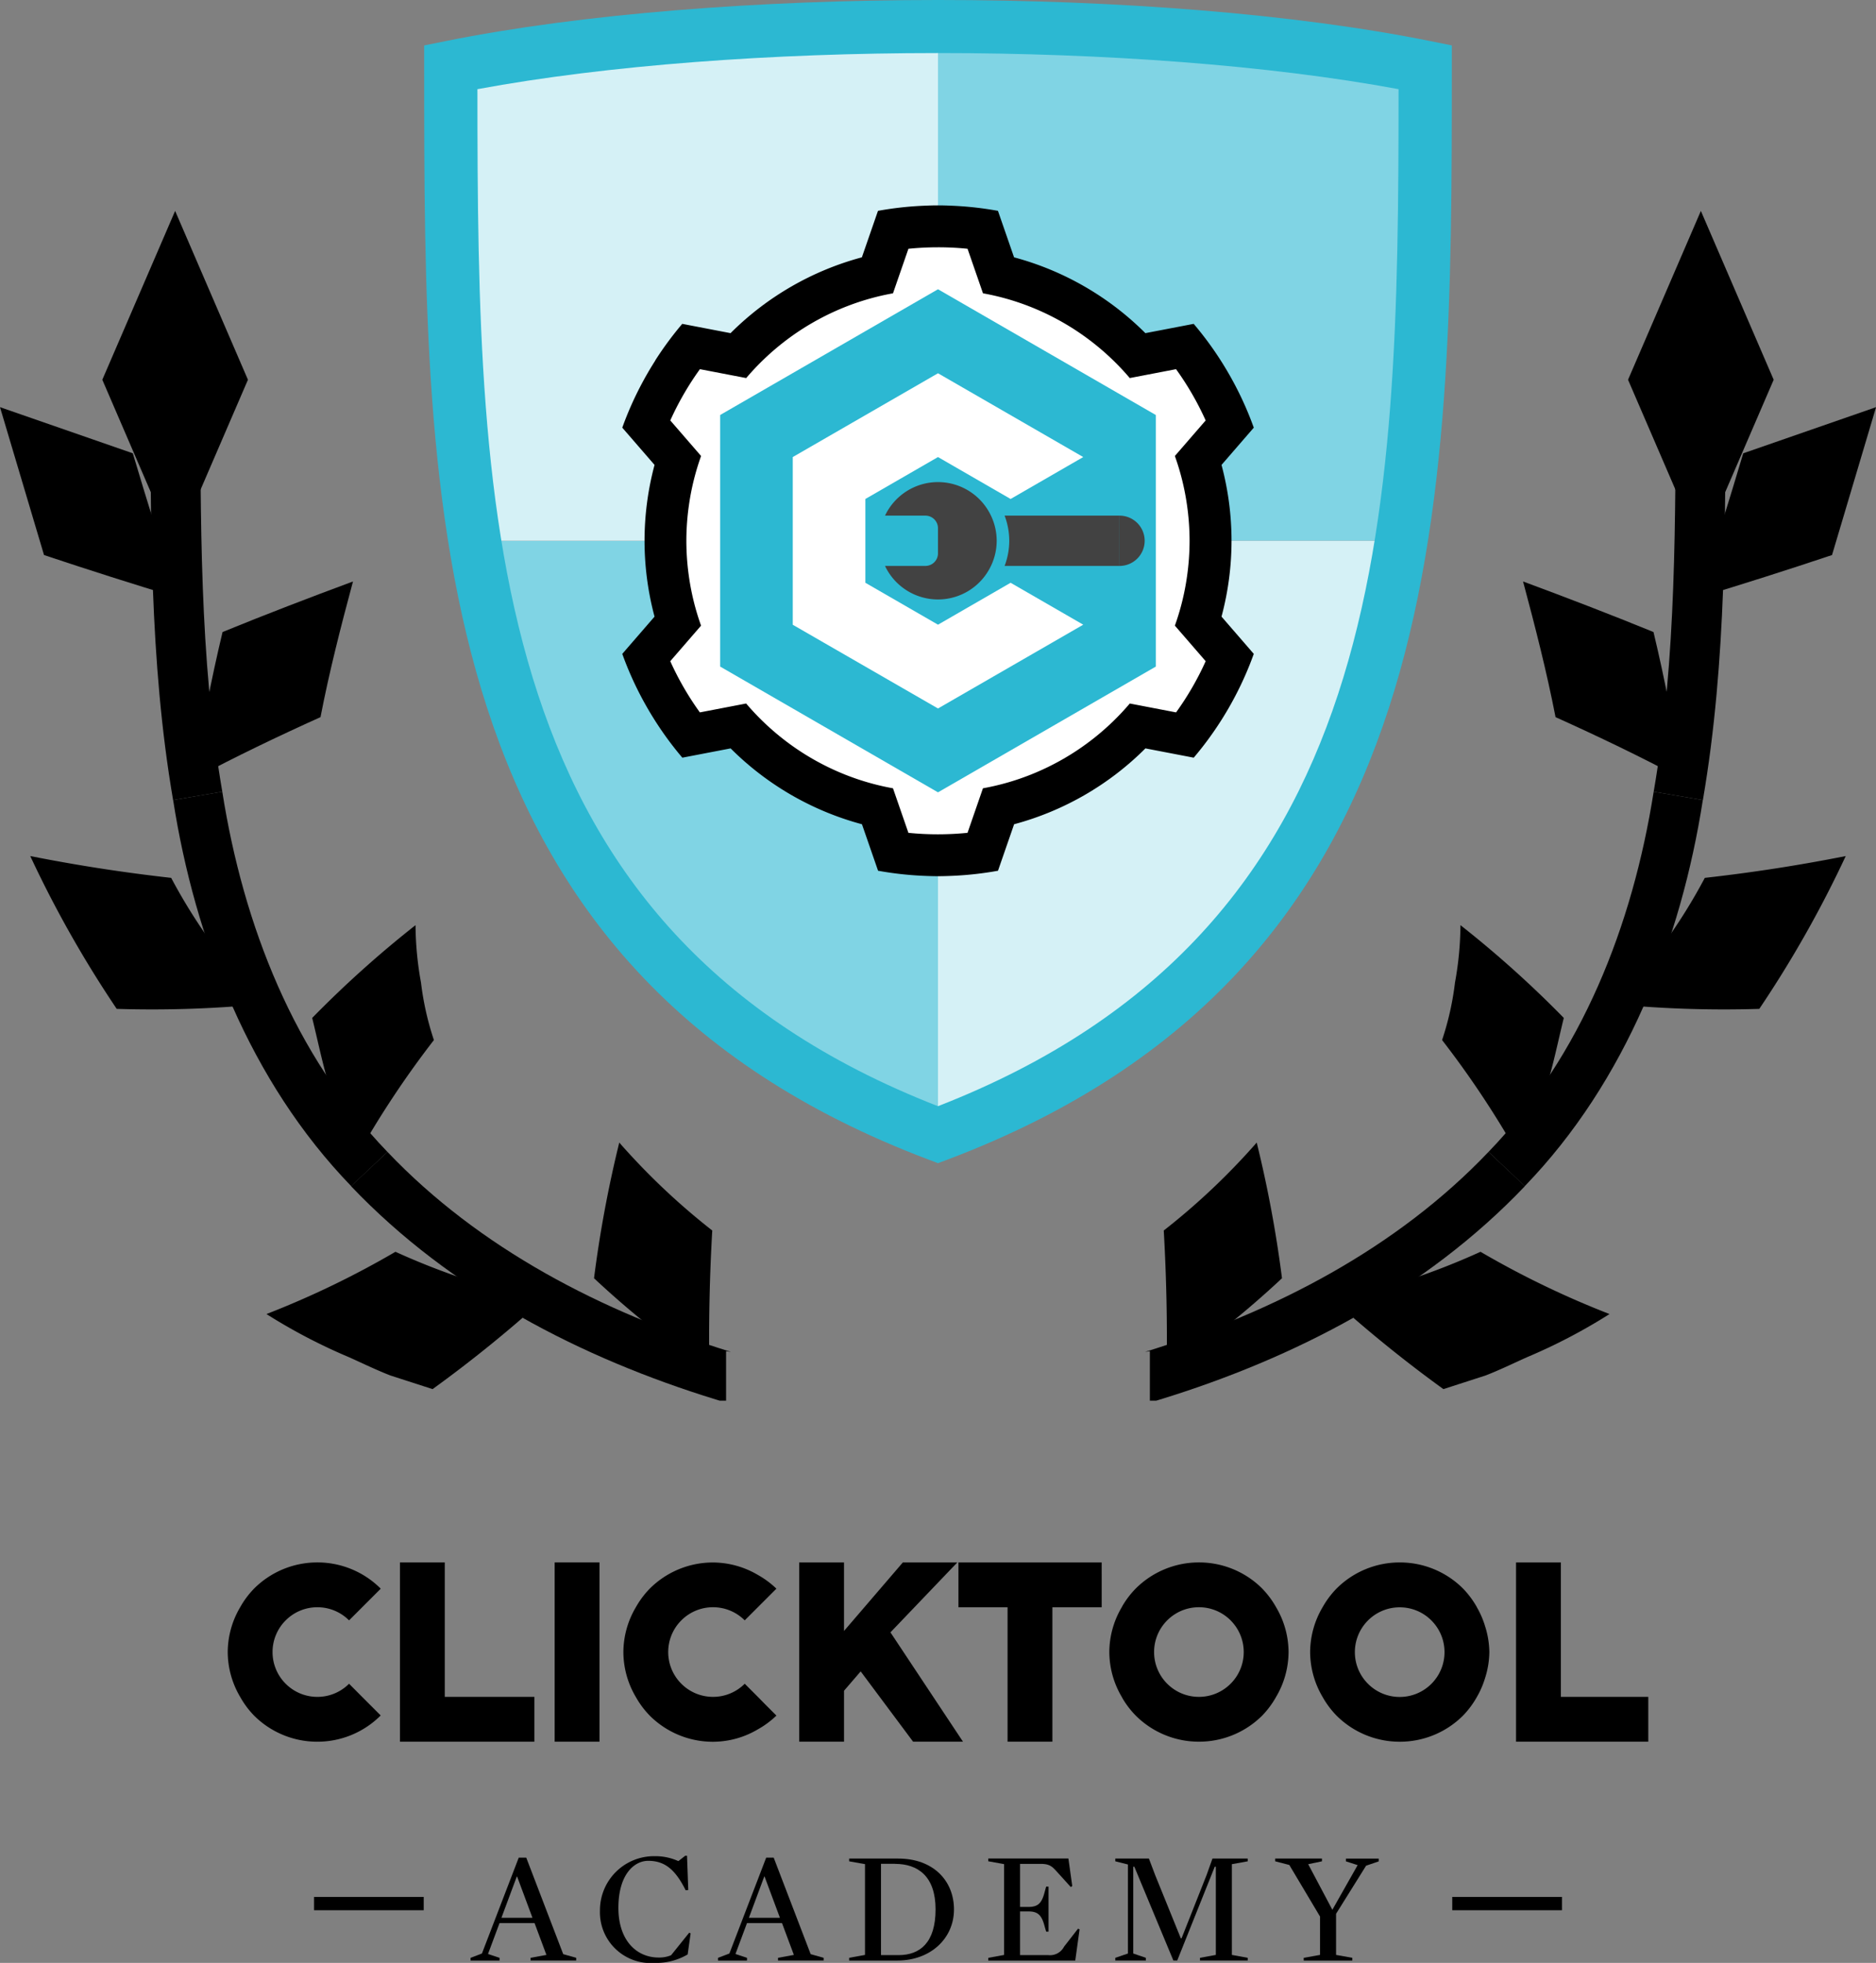 <svg xmlns="http://www.w3.org/2000/svg" width="150.001" height="156.955" viewBox="0 0 150.001 156.955">
    <rect x="0" y="0" width="150.001" height="156.955" fill="#808080" stroke="none"/>
    <defs>
        <style>
            .cls-1{fill:none}.cls-2{clip-path:url(#clip-path)}.cls-3{fill:#80d4e4}.cls-4{fill:#d5f1f6}.cls-5{fill:#2cb8d2}.cls-6{clip-path:url(#clip-path-2)}.cls-7{fill:#fff}.cls-8{fill:#424242}
        </style>
        <clipPath id="clip-path">
            <path id="Path_4547" d="M-1862.853 39.84c0 35.856 0 70.653-38.955 85.36-38.955-14.707-38.955-49.5-38.955-85.36 21.515-4.347 56.396-4.347 77.91 0z" class="cls-1" data-name="Path 4547" transform="translate(1940.762 -36.58)"/>
        </clipPath>
        <clipPath id="clip-path-2">
            <path id="Rectangle_2380" d="M0 0h50.503v53.638H0z" class="cls-1" data-name="Rectangle 2380"/>
        </clipPath>
    </defs>
    <g id="Group_3606" data-name="Group 3606" transform="translate(2064.986 -29.293)">
        <g id="Group_3509" data-name="Group 3509" transform="translate(-2028.941 31.407)">
            <g id="Group_3508" class="cls-2" data-name="Group 3508">
                <g id="Group_3507" data-name="Group 3507" transform="translate(-12.985 -7.63)">
                    <g id="Group_3503" data-name="Group 3503" transform="translate(51.939)">
                        <path id="Rectangle_2375" d="M0 0h51.941v48.757H0z" class="cls-3" data-name="Rectangle 2375"/>
                    </g>
                    <g id="Group_3504" data-name="Group 3504" transform="translate(0 48.757)">
                        <path id="Rectangle_2376" d="M0 0h51.94v55.122H0z" class="cls-3" data-name="Rectangle 2376"/>
                    </g>
                    <g id="Group_3505" data-name="Group 3505" transform="translate(51.939 48.756)">
                        <path id="Rectangle_2377" d="M0 0h55.123v51.94H0z" class="cls-4" data-name="Rectangle 2377" transform="rotate(90 25.97 25.97)"/>
                    </g>
                    <g id="Group_3506" data-name="Group 3506">
                        <path id="Rectangle_2378" d="M0 0h48.757v51.939H0z" class="cls-4" data-name="Rectangle 2378" transform="rotate(90 25.97 25.97)"/>
                    </g>
                </g>
            </g>
        </g>
        <g id="Group_3510" data-name="Group 3510" transform="translate(-2031.069 29.293)">
            <path id="Path_4548" d="M-1907.014 122.3l-.752-.285c-40.33-15.226-40.33-51.891-40.33-87.35v-1.739l1.707-.345c21.713-4.382 57.04-4.386 78.753 0l1.707.345v1.742c0 35.459 0 72.124-40.332 87.35zm-36.825-85.878c.01 34.684.611 67.21 36.825 81.322 36.216-14.112 36.817-46.638 36.827-81.322-20.772-3.85-52.876-3.85-73.652.002z" class="cls-5" data-name="Path 4548" transform="translate(1948.096 -29.293)"/>
        </g>
        <g id="Group_3522" data-name="Group 3522" transform="translate(-2015.238 45.715)">
            <g id="Group_3521" data-name="Group 3521">
                <g id="Group_3520" class="cls-6" data-name="Group 3520">
                    <g id="Group_3519" data-name="Group 3519">
                        <g id="Group_3518" class="cls-6" data-name="Group 3518">
                            <g id="Group_3511" data-name="Group 3511">
                                <path id="Path_4549" d="M-1890.9 98.3a26.914 26.914 0 0 1 2.166-2.935l3.863.743a23.442 23.442 0 0 1 10.5-6.063l1.288-3.717a26.92 26.92 0 0 1 3.624-.407c.389-.017.779-.03 1.172-.03s.783.013 1.172.03a26.918 26.918 0 0 1 3.624.407l1.288 3.717a23.439 23.439 0 0 1 10.5 6.063l3.863-.743a26.948 26.948 0 0 1 2.167 2.935q.629.986 1.174 2.028a26.636 26.636 0 0 1 1.464 3.337l-2.58 2.979a23.493 23.493 0 0 1 .8 6.066 23.508 23.508 0 0 1-.8 6.064l2.58 2.979a26.6 26.6 0 0 1-1.464 3.338q-.543 1.042-1.173 2.027a26.909 26.909 0 0 1-2.165 2.935l-3.862-.743a23.439 23.439 0 0 1-10.5 6.066l-1.288 3.717a26.864 26.864 0 0 1-3.624.406c-.389.017-.778.03-1.171.03s-.782-.013-1.171-.03a26.869 26.869 0 0 1-3.624-.406l-1.288-3.717a23.437 23.437 0 0 1-10.5-6.066l-3.862.743a26.908 26.908 0 0 1-2.165-2.935q-.629-.985-1.173-2.027a26.6 26.6 0 0 1-1.464-3.338l2.58-2.979a23.492 23.492 0 0 1-.8-6.064 23.488 23.488 0 0 1 .8-6.066l-2.58-2.979a26.67 26.67 0 0 1 1.464-3.337q.544-1.042 1.174-2.028" data-name="Path 4549" transform="translate(1893.537 -85.891)"/>
                            </g>
                            <g id="Group_3512" data-name="Group 3512" transform="translate(3.851 3.352)">
                                <path id="Path_4550" d="M-1866.33 102.234a19.952 19.952 0 0 1 3.868-1.11l1.233-3.561q1.166-.117 2.364-.118t2.364.118l1.234 3.561a19.95 19.95 0 0 1 3.868 1.11 20.083 20.083 0 0 1 4.969 2.873 20.237 20.237 0 0 1 2.9 2.794l3.7-.711a23.456 23.456 0 0 1 2.368 4.1l-2.462 2.842a19.976 19.976 0 0 1 .968 3.91 20.287 20.287 0 0 1 .208 2.874 20.209 20.209 0 0 1-.208 2.871 19.984 19.984 0 0 1-.967 3.91l2.462 2.843a23.445 23.445 0 0 1-2.367 4.094l-3.7-.711a20.22 20.22 0 0 1-2.9 2.794 20.1 20.1 0 0 1-4.974 2.876 19.953 19.953 0 0 1-3.868 1.11l-1.233 3.561q-1.166.117-2.363.118t-2.363-.118l-1.234-3.561a19.953 19.953 0 0 1-3.867-1.11 20.087 20.087 0 0 1-4.974-2.876 20.247 20.247 0 0 1-2.9-2.794l-3.7.711a23.43 23.43 0 0 1-2.367-4.094l2.462-2.843a19.985 19.985 0 0 1-.968-3.91 20.281 20.281 0 0 1-.207-2.871 20.287 20.287 0 0 1 .208-2.874 20.012 20.012 0 0 1 .969-3.91l-2.462-2.842a23.442 23.442 0 0 1 2.369-4.1l3.7.711a20.233 20.233 0 0 1 2.9-2.794 20.093 20.093 0 0 1 4.969-2.873" class="cls-7" data-name="Path 4550" transform="translate(1880.265 -97.445)"/>
                            </g>
                            <g id="Group_3513" data-name="Group 3513" transform="translate(7.832 6.705)">
                                <path id="Path_4551" d="M-1831.705 139.169l-17.419 10.057-17.419-10.057v-20.114l17.419-10.055 17.419 10.057v20.114z" class="cls-5" data-name="Path 4551" transform="translate(1866.544 -108.998)"/>
                            </g>
                            <g id="Group_3514" data-name="Group 3514" transform="translate(39.766 24.807)">
                                <path id="Path_4552" d="M-1756.488 175.409a2.011 2.011 0 0 0 2.011-2.011 2.011 2.011 0 0 0-2.011-2.011" class="cls-8" data-name="Path 4552" transform="translate(1756.488 -171.386)"/>
                            </g>
                            <g id="Group_3515" data-name="Group 3515" transform="translate(21.016 22.125)">
                                <path id="Path_4553" d="M-1812.637 168.848a4.665 4.665 0 0 0 .458-2.011 4.666 4.666 0 0 0-.458-2.011 4.689 4.689 0 0 0-4.235-2.682 4.689 4.689 0 0 0-4.236 2.682h3.231a1 1 0 0 1 .411.089 1 1 0 0 1 .592.888v2.067a1 1 0 0 1-.594.888 1 1 0 0 1-.41.089h-3.231a4.689 4.689 0 0 0 4.236 2.682 4.689 4.689 0 0 0 4.235-2.682" class="cls-8" data-name="Path 4553" transform="translate(1821.108 -162.143)"/>
                            </g>
                            <g id="Group_3516" data-name="Group 3516" transform="translate(30.578 24.807)">
                                <path id="Path_4554" d="M-1778.965 171.386h-9.188a5.679 5.679 0 0 1 .372 2.011 5.681 5.681 0 0 1-.372 2.011h9.188" class="cls-8" data-name="Path 4554" transform="translate(1788.153 -171.386)"/>
                            </g>
                            <g id="Group_3517" data-name="Group 3517" transform="translate(13.639 13.409)">
                                <path id="Path_4555" d="M-1834.92 158.923l11.613-6.7-5.807-3.352-5.806 3.352-5.807-3.352v-6.7l5.807-3.352 5.806 3.352 5.807-3.352-11.613-6.7-11.613 6.7v13.409z" class="cls-7" data-name="Path 4555" transform="translate(1846.533 -132.104)"/>
                            </g>
                        </g>
                    </g>
                </g>
            </g>
        </g>
        <g id="Group_3547" data-name="Group 3547" transform="translate(-2064.986 46.152)">
            <g id="Group_3544" data-name="Group 3544" transform="translate(0 13.501)">
                <g id="Group_3529" data-name="Group 3529" transform="translate(21.306 61)">
                    <g id="Group_3524" data-name="Group 3524" transform="translate(0 8.733)">
                        <g id="Group_3523" data-name="Group 3523">
                            <path id="Path_4556" d="M-1991.559 379.226a44.878 44.878 0 0 0 6.608 3.455c1.113.5 2.2 1.031 3.307 1.459l3.368 1.088a105.087 105.087 0 0 0 8.758-7.081l-5.877-1.614a57.608 57.608 0 0 1-5.85-2.285 72.583 72.583 0 0 1-10.314 4.978z" data-name="Path 4556" transform="translate(1991.559 -374.248)"/>
                        </g>
                    </g>
                    <g id="Group_3526" data-name="Group 3526" transform="translate(26.189)">
                        <g id="Group_3525" data-name="Group 3525">
                            <path id="Path_4557" d="M-1899.281 344.151A95.916 95.916 0 0 0-1901.3 355a76.986 76.986 0 0 0 9.221 7.382q-.088-5.672.233-11.2a54.749 54.749 0 0 1-7.435-7.031z" data-name="Path 4557" transform="translate(1901.302 -344.151)"/>
                        </g>
                    </g>
                    <g id="Group_3528" data-name="Group 3528" transform="translate(6.77 .746)">
                        <g id="Group_3527" data-name="Group 3527">
                            <path id="Path_4558" d="M-1965.323 346.721c7.325 7.7 17.131 12.81 27.467 15.991l-.6-.091h.209v3.991h-.51l-.3-.091c-10.724-3.3-21.2-8.683-29.179-17.062z" data-name="Path 4558" transform="translate(1968.227 -346.721)"/>
                        </g>
                    </g>
                </g>
                <g id="Group_3536" data-name="Group 3536" transform="translate(2.419 32.946)">
                    <g id="Group_3531" data-name="Group 3531" transform="translate(0 5.144)">
                        <g id="Group_3530" data-name="Group 3530">
                            <path id="Path_4559" d="M-2056.649 265.194a89.915 89.915 0 0 0 6.913 12.219 91.529 91.529 0 0 0 11.388-.358 37.164 37.164 0 0 1-3.733-4.827 44.437 44.437 0 0 1-3.3-5.29 134.533 134.533 0 0 1-11.268-1.744z" data-name="Path 4559" transform="translate(2056.649 -265.194)"/>
                        </g>
                    </g>
                    <g id="Group_3533" data-name="Group 3533" transform="translate(22.543 10.669)">
                        <g id="Group_3532" data-name="Group 3532">
                            <path id="Path_4560" d="M-1970.694 284.235a85.8 85.8 0 0 0-8.263 7.419c.442 1.79.83 3.7 1.393 5.563.689 1.777 1.345 3.674 2.174 5.512a75.969 75.969 0 0 1 6.165-9.306 23.15 23.15 0 0 1-1.032-4.594 26.393 26.393 0 0 1-.437-4.594z" data-name="Path 4560" transform="translate(1978.957 -284.235)"/>
                        </g>
                    </g>
                    <g id="Group_3535" data-name="Group 3535" transform="translate(11.42)">
                        <g id="Group_3534" data-name="Group 3534">
                            <path id="Path_4561" d="M-2013.357 247.467c1.686 10.7 5.767 21.1 13.206 28.8l-2.9 2.737c-8.107-8.381-12.495-19.733-14.237-30.871z" data-name="Path 4561" transform="translate(2017.292 -247.467)"/>
                        </g>
                    </g>
                </g>
                <g id="Group_3543" data-name="Group 3543">
                    <g id="Group_3538" data-name="Group 3538" transform="translate(0 2.198)">
                        <g id="Group_3537" data-name="Group 3537">
                            <path id="Path_4562" d="M-2064.986 141.5l3.52 11.824q5.369 1.794 10.733 3.416c-1.287-3.808-2.476-7.675-3.633-11.551z" data-name="Path 4562" transform="translate(2064.986 -141.501)"/>
                        </g>
                    </g>
                    <g id="Group_3540" data-name="Group 3540" transform="translate(15.57 16.135)">
                        <g id="Group_3539" data-name="Group 3539">
                            <path id="Path_4563" d="M-1998.674 189.53c-3.508 1.3-6.99 2.636-10.429 4.042-.917 3.841-1.684 7.722-2.225 11.705 3.263-1.741 6.667-3.372 10.057-4.9.692-3.589 1.615-7.204 2.597-10.847z" data-name="Path 4563" transform="translate(2011.328 -189.53)"/>
                        </g>
                    </g>
                    <g id="Group_3542" data-name="Group 3542" transform="translate(12.008)">
                        <g id="Group_3541" data-name="Group 3541">
                            <path id="Path_4564" d="M-2019.613 133.925c.059 11.1-.075 22.209 1.776 32.946l-3.935.666c-1.926-11.231-1.766-22.5-1.832-33.612z" data-name="Path 4564" transform="translate(2023.604 -133.925)"/>
                        </g>
                    </g>
                </g>
            </g>
            <g id="Group_3546" data-name="Group 3546" transform="translate(8.18)">
                <g id="Group_3545" data-name="Group 3545">
                    <path id="Path_4565" d="M-2030.971 114.4l5.822-13.5-5.822-13.5-5.822 13.5z" data-name="Path 4565" transform="translate(2036.794 -87.394)"/>
                </g>
            </g>
        </g>
        <g id="Group_3572" data-name="Group 3572" transform="translate(-1973.433 46.152)">
            <g id="Group_3569" data-name="Group 3569" transform="translate(0 13.501)">
                <g id="Group_3554" data-name="Group 3554" transform="translate(0 61)">
                    <g id="Group_3549" data-name="Group 3549" transform="translate(15.101 8.733)">
                        <g id="Group_3548" data-name="Group 3548">
                            <path id="Path_4566" d="M-1675.38 379.226a44.885 44.885 0 0 1-6.608 3.455c-1.112.5-2.2 1.031-3.307 1.459l-3.368 1.088a105.087 105.087 0 0 1-8.758-7.081l5.877-1.614a57.623 57.623 0 0 0 5.849-2.285 72.578 72.578 0 0 0 10.315 4.978z" data-name="Path 4566" transform="translate(1697.42 -374.248)"/>
                        </g>
                    </g>
                    <g id="Group_3551" data-name="Group 3551" transform="translate(1.498)">
                        <g id="Group_3550" data-name="Group 3550">
                            <path id="Path_4567" d="M-1736.867 344.151a95.971 95.971 0 0 1 2.021 10.849 77.015 77.015 0 0 1-9.221 7.382q.087-5.672-.233-11.2a54.757 54.757 0 0 0 7.433-7.031z" data-name="Path 4567" transform="translate(1744.3 -344.151)"/>
                        </g>
                    </g>
                    <g id="Group_3553" data-name="Group 3553" transform="translate(0 .746)">
                        <g id="Group_3552" data-name="Group 3552">
                            <path id="Path_4568" d="M-1722 346.721c-7.325 7.7-17.131 12.81-27.467 15.991l.6-.091h-.209v3.991h.51l.3-.091c10.725-3.3 21.2-8.683 29.179-17.062z" data-name="Path 4568" transform="translate(1749.464 -346.721)"/>
                        </g>
                    </g>
                </g>
                <g id="Group_3561" data-name="Group 3561" transform="translate(23.753 32.946)">
                    <g id="Group_3556" data-name="Group 3556" transform="translate(13.975 5.144)">
                        <g id="Group_3555" data-name="Group 3555">
                            <path id="Path_4569" d="M-1601.141 265.194a89.9 89.9 0 0 1-6.912 12.219 91.532 91.532 0 0 1-11.388-.358 37.215 37.215 0 0 0 3.732-4.827 44.468 44.468 0 0 0 3.3-5.29 134.596 134.596 0 0 0 11.268-1.744z" data-name="Path 4569" transform="translate(1619.441 -265.194)"/>
                        </g>
                    </g>
                    <g id="Group_3558" data-name="Group 3558" transform="translate(0 10.669)">
                        <g id="Group_3557" data-name="Group 3557">
                            <path id="Path_4570" d="M-1666.135 284.235a85.827 85.827 0 0 1 8.263 7.419c-.441 1.79-.829 3.7-1.393 5.563-.689 1.777-1.345 3.674-2.174 5.512a75.969 75.969 0 0 0-6.165-9.306 23.107 23.107 0 0 0 1.031-4.594 26.416 26.416 0 0 0 .438-4.594z" data-name="Path 4570" transform="translate(1667.604 -284.235)"/>
                        </g>
                    </g>
                    <g id="Group_3560" data-name="Group 3560" transform="translate(3.714)">
                        <g id="Group_3559" data-name="Group 3559">
                            <path id="Path_4571" d="M-1641.6 247.467c-1.686 10.7-5.767 21.1-13.206 28.8l2.9 2.737c8.107-8.381 12.5-19.733 14.237-30.871z" data-name="Path 4571" transform="translate(1654.804 -247.467)"/>
                        </g>
                    </g>
                </g>
                <g id="Group_3568" data-name="Group 3568" transform="translate(30.223)">
                    <g id="Group_3563" data-name="Group 3563" transform="translate(13.971 2.198)">
                        <g id="Group_3562" data-name="Group 3562">
                            <path id="Path_4572" d="M-1582.9 141.5l-3.52 11.824q-5.369 1.794-10.733 3.416c1.287-3.808 2.476-7.675 3.633-11.551z" data-name="Path 4572" transform="translate(1597.158 -141.501)"/>
                        </g>
                    </g>
                    <g id="Group_3565" data-name="Group 3565" transform="translate(0 16.135)">
                        <g id="Group_3564" data-name="Group 3564">
                            <path id="Path_4573" d="M-1645.3 189.53c3.508 1.3 6.99 2.636 10.429 4.042.917 3.841 1.684 7.722 2.225 11.705-3.263-1.741-6.667-3.372-10.057-4.9-.697-3.589-1.62-7.204-2.597-10.847z" data-name="Path 4573" transform="translate(1645.305 -189.53)"/>
                        </g>
                    </g>
                    <g id="Group_3567" data-name="Group 3567" transform="translate(10.45)">
                        <g id="Group_3566" data-name="Group 3566">
                            <path id="Path_4574" d="M-1607.516 133.925c-.059 11.1.075 22.209-1.776 32.946l3.935.666c1.926-11.231 1.766-22.5 1.831-33.612z" data-name="Path 4574" transform="translate(1609.291 -133.925)"/>
                        </g>
                    </g>
                </g>
            </g>
            <g id="Group_3571" data-name="Group 3571" transform="translate(38.622)">
                <g id="Group_3570" data-name="Group 3570">
                    <path id="Path_4575" d="M-1610.537 114.4l-5.823-13.5 5.823-13.5 5.822 13.5z" data-name="Path 4575" transform="translate(1616.36 -87.394)"/>
                </g>
            </g>
        </g>
        <g id="Group_3605" data-name="Group 3605" transform="translate(-2046.778 154.224)">
            <g id="Group_3580" data-name="Group 3580" transform="translate(19.417 23.451)">
                <g id="Group_3573" data-name="Group 3573" transform="translate(0 .154)">
                    <path id="Path_4576" d="M-1926.875 549.209v.216h-3.648v-.216l1.268-.233-.948-2.544h-2.8l-.921 2.47.921.308v.216h-2.316v-.216l.908-.345 2.944-7.666h.6l2.956 7.716zm-4.723-6.5h-.025l-1.229 3.3h2.482z" data-name="Path 4576" transform="translate(1935.32 -541.198)"/>
                </g>
                <g id="Group_3574" data-name="Group 3574" transform="translate(10.345)">
                    <path id="Path_4577" d="M-1892.653 548.563a4.975 4.975 0 0 1-2.648.678 4.059 4.059 0 0 1-4.365-4.182 4.324 4.324 0 0 1 4.39-4.353 4.408 4.408 0 0 1 1.881.395l.551-.432h.139l.1 2.74-.206.025c-.856-1.717-1.715-2.357-3-2.357-1.124 0-2.38 1.1-2.38 3.762 0 2.611 1.459 3.97 3.214 3.97a2.424 2.424 0 0 0 1-.183l1.445-1.8.116.054z" data-name="Path 4577" transform="translate(1899.667 -540.668)"/>
                </g>
                <g id="Group_3575" data-name="Group 3575" transform="translate(19.78 .154)">
                    <path id="Path_4578" d="M-1858.7 549.209v.216h-3.648v-.216l1.268-.233-.948-2.544h-2.8l-.921 2.47.921.308v.216h-2.318v-.216l.91-.345 2.943-7.666h.6l2.956 7.716zm-4.723-6.5h-.025l-1.228 3.3h2.482z" data-name="Path 4578" transform="translate(1867.151 -541.198)"/>
                </g>
                <g id="Group_3576" data-name="Group 3576" transform="translate(30.269 .229)">
                    <path id="Path_4579" d="M-1831 541.676v-.22h3.929c2.79 0 4.452 1.767 4.452 4.07s-1.856 4.083-4.529 4.083H-1831v-.216l1.266-.233v-7.26zm3.671.2h-1.125v7.3h1.407c1.715 0 2.956-1 2.956-3.658s-1.422-3.638-3.241-3.638z" data-name="Path 4579" transform="translate(1831.003 -541.456)"/>
                </g>
                <g id="Group_3577" data-name="Group 3577" transform="translate(41.394 .229)">
                    <path id="Path_4580" d="M-1785.948 543.647l-.116.087-.985-1.089c-.461-.5-.628-.765-1.422-.765h-1.651v3.442h.678c.769 0 1.064-.308 1.293-1.206l.116-.42h.191v3.6h-.191l-.116-.4c-.229-.894-.524-1.214-1.293-1.214h-.678v3.492h2.241a1.264 1.264 0 0 0 1.28-.678l1.115-1.434.124.054-.345 2.494h-6.957v-.216l1.266-.233V541.9l-1.266-.229v-.22h6.408z" data-name="Path 4580" transform="translate(1792.664 -541.456)"/>
                </g>
                <g id="Group_3578" data-name="Group 3578" transform="translate(51.556 .229)">
                    <path id="Path_4581" d="M-1747.056 549.392v.216h-3.817v-.216l1.268-.233v-7.051h-.087l-3 7.5h-.308l-3.122-7.5h-.087v6.939l1.01.345v.216h-2.444v-.216l1.01-.345v-7.117l-1.01-.254v-.22h2.686l.5 1.318 2.05 5.055h.062l2-5.055.47-1.318h2.819v.22l-1.268.229v7.254z" data-name="Path 4581" transform="translate(1757.64 -541.456)"/>
                </g>
                <g id="Group_3579" data-name="Group 3579" transform="translate(64.34 .229)">
                    <path id="Path_4582" d="M-1708.72 545.871v3.288l1.3.233v.216h-3.887v-.216l1.305-.233v-3.068l-2.457-4.124-1.127-.291v-.22h3.737v.22l-1.1.229 1.933 3.646 2.021-3.571-.936-.3v-.22h2.623v.22l-1.01.345z" data-name="Path 4582" transform="translate(1713.584 -541.456)"/>
                </g>
            </g>
            <g id="Group_3599" data-name="Group 3599">
                <g id="Group_3582" data-name="Group 3582" transform="translate(0 .001)">
                    <g id="Group_3581" data-name="Group 3581">
                        <path id="Path_4583" d="M-1992.534 469.552a3.572 3.572 0 0 1-2.534 1.05 3.574 3.574 0 0 1-2.534-1.05 3.572 3.572 0 0 1-1.049-2.534 3.57 3.57 0 0 1 1.05-2.534 3.57 3.57 0 0 1 2.533-1.049 3.575 3.575 0 0 1 2.534 1.049l1.049-1.049 1.484-1.484a7.145 7.145 0 0 0-5.068-2.1 7.145 7.145 0 0 0-5.067 2.1 7.159 7.159 0 0 0-1.105 1.485 7.088 7.088 0 0 0-.994 3.58v.007a7.088 7.088 0 0 0 .994 3.58 7.153 7.153 0 0 0 1.1 1.484 7.141 7.141 0 0 0 5.063 2.1h.01a7.146 7.146 0 0 0 5.063-2.1l-1.484-1.484z" data-name="Path 4583" transform="translate(2002.236 -459.852)"/>
                    </g>
                </g>
                <g id="Group_3584" data-name="Group 3584" transform="translate(31.637 .001)">
                    <g id="Group_3583" data-name="Group 3583">
                        <path id="Path_4584" d="M-1882.451 470.6l-1.05-1.05a3.574 3.574 0 0 1-2.534 1.05 3.571 3.571 0 0 1-2.534-1.049 3.572 3.572 0 0 1-1.05-2.534 3.573 3.573 0 0 1 1.05-2.535 3.572 3.572 0 0 1 2.533-1.049 3.573 3.573 0 0 1 2.534 1.049l1.05-1.049 1.484-1.484a7.172 7.172 0 0 0-1.484-1.1 7.1 7.1 0 0 0-3.585-.994 7.144 7.144 0 0 0-5.067 2.1 7.171 7.171 0 0 0-1.106 1.485 7.092 7.092 0 0 0-.994 3.584 7.094 7.094 0 0 0 .994 3.583 7.186 7.186 0 0 0 1.105 1.484 7.142 7.142 0 0 0 5.063 2.1h.011a7.208 7.208 0 0 0 1.341-.135 7.079 7.079 0 0 0 2.239-.859 7.212 7.212 0 0 0 1.484-1.1l-.879-.879z" data-name="Path 4584" transform="translate(1893.203 -459.851)"/>
                    </g>
                </g>
                <g id="Group_3586" data-name="Group 3586" transform="translate(70.491 .001)">
                    <g id="Group_3585" data-name="Group 3585">
                        <path id="Path_4585" d="M-1747.064 461.95a7.145 7.145 0 0 0-5.068-2.1 7.145 7.145 0 0 0-5.067 2.1 7.16 7.16 0 0 0-1.019 1.324c-.032.051-.057.108-.087.16a7.088 7.088 0 0 0-.994 3.584 7.089 7.089 0 0 0 .994 3.583c.03.053.055.109.087.16a7.168 7.168 0 0 0 1.018 1.323 7.14 7.14 0 0 0 5.063 2.1h.011a7.144 7.144 0 0 0 5.063-2.1 7.178 7.178 0 0 0 1.1-1.484 7.1 7.1 0 0 0 .995-3.583 7.093 7.093 0 0 0-.995-3.584 7.177 7.177 0 0 0-1.105-1.484m-2.534 2.534a3.576 3.576 0 0 1 1.05 2.534 3.573 3.573 0 0 1-1.049 2.533 3.572 3.572 0 0 1-2.535 1.05 3.573 3.573 0 0 1-2.534-1.05 3.574 3.574 0 0 1-1.049-2.534 3.571 3.571 0 0 1 1.05-2.534 3.571 3.571 0 0 1 2.534-1.049 3.573 3.573 0 0 1 2.534 1.049" data-name="Path 4585" transform="translate(1759.299 -459.851)"/>
                    </g>
                </g>
                <g id="Group_3588" data-name="Group 3588" transform="translate(86.543 .001)">
                    <g id="Group_3587" data-name="Group 3587">
                        <path id="Path_4586" d="M-1690.637 463.435a7.2 7.2 0 0 0-1.1-1.484 7.145 7.145 0 0 0-5.068-2.1 7.145 7.145 0 0 0-5.068 2.1 7.165 7.165 0 0 0-1.106 1.485 7.1 7.1 0 0 0-.994 3.584 7.1 7.1 0 0 0 .994 3.583 7.157 7.157 0 0 0 1.105 1.484 7.143 7.143 0 0 0 5.063 2.1h.01a7.142 7.142 0 0 0 5.063-2.1 7.171 7.171 0 0 0 1.1-1.484 7.081 7.081 0 0 0 .643-1.479 7.073 7.073 0 0 0 .351-2.1 7.075 7.075 0 0 0-.351-2.105 7.07 7.07 0 0 0-.643-1.478m-3.64 1.049a3.572 3.572 0 0 1 1.049 2.534 3.571 3.571 0 0 1-1.049 2.533 3.573 3.573 0 0 1-2.534 1.05 3.57 3.57 0 0 1-2.534-1.05 3.571 3.571 0 0 1-1.05-2.534 3.574 3.574 0 0 1 1.05-2.534 3.574 3.574 0 0 1 2.534-1.049 3.572 3.572 0 0 1 2.534 1.049" data-name="Path 4586" transform="translate(1703.978 -459.851)"/>
                    </g>
                </g>
                <g id="Group_3590" data-name="Group 3590" transform="translate(103.012 .001)">
                    <g id="Group_3589" data-name="Group 3589">
                        <path id="Path_4587" d="M-1640.233 470.6h-3.405v-10.749h-3.584v14.334h10.573V470.6z" data-name="Path 4587" transform="translate(1647.222 -459.851)"/>
                    </g>
                </g>
                <g id="Group_3592" data-name="Group 3592" transform="translate(58.428 .001)">
                    <g id="Group_3591" data-name="Group 3591">
                        <path id="Path_4588" d="M-1789.422 459.851H-1800.874v3.583h3.927v10.75h3.584v-10.75h3.942z" data-name="Path 4588" transform="translate(1800.874 -459.85)"/>
                    </g>
                </g>
                <g id="Group_3594" data-name="Group 3594" transform="translate(26.142)">
                    <g id="Group_3593" data-name="Group 3593">
                        <path id="Path_4589" d="M-1912.141 459.849v14.335h3.584v-14.335h-3.584z" data-name="Path 4589" transform="translate(1912.141 -459.849)"/>
                    </g>
                </g>
                <g id="Group_3596" data-name="Group 3596" transform="translate(45.693)">
                    <g id="Group_3595" data-name="Group 3595">
                        <path id="Path_4590" d="M-1832.118 459.849h-4.356l-4.705 5.481v-5.481h-3.583v14.335h3.584v-4.076l1.332-1.546 4.191 5.622h3.989l-5.8-8.743z" data-name="Path 4590" transform="translate(1844.763 -459.849)"/>
                    </g>
                </g>
                <g id="Group_3598" data-name="Group 3598" transform="translate(13.774 .001)">
                    <g id="Group_3597" data-name="Group 3597">
                        <path id="Path_4591" d="M-1947.6 470.6h-3.584v-10.749h-3.584v14.334h10.751V470.6h-3.584z" data-name="Path 4591" transform="translate(1954.765 -459.851)"/>
                    </g>
                </g>
            </g>
            <g id="Group_3604" data-name="Group 3604" transform="translate(6.903 26.747)">
                <g id="Group_3601" data-name="Group 3601">
                    <g id="Group_3600" data-name="Group 3600">
                        <path id="Rectangle_2381" d="M0 0h8.768v1.064H0z" data-name="Rectangle 2381"/>
                    </g>
                </g>
                <g id="Group_3603" data-name="Group 3603" transform="translate(91.009)">
                    <g id="Group_3602" data-name="Group 3602">
                        <path id="Rectangle_2382" d="M0 0h8.772v1.064H0z" data-name="Rectangle 2382"/>
                    </g>
                </g>
            </g>
        </g>
    </g>
</svg>
